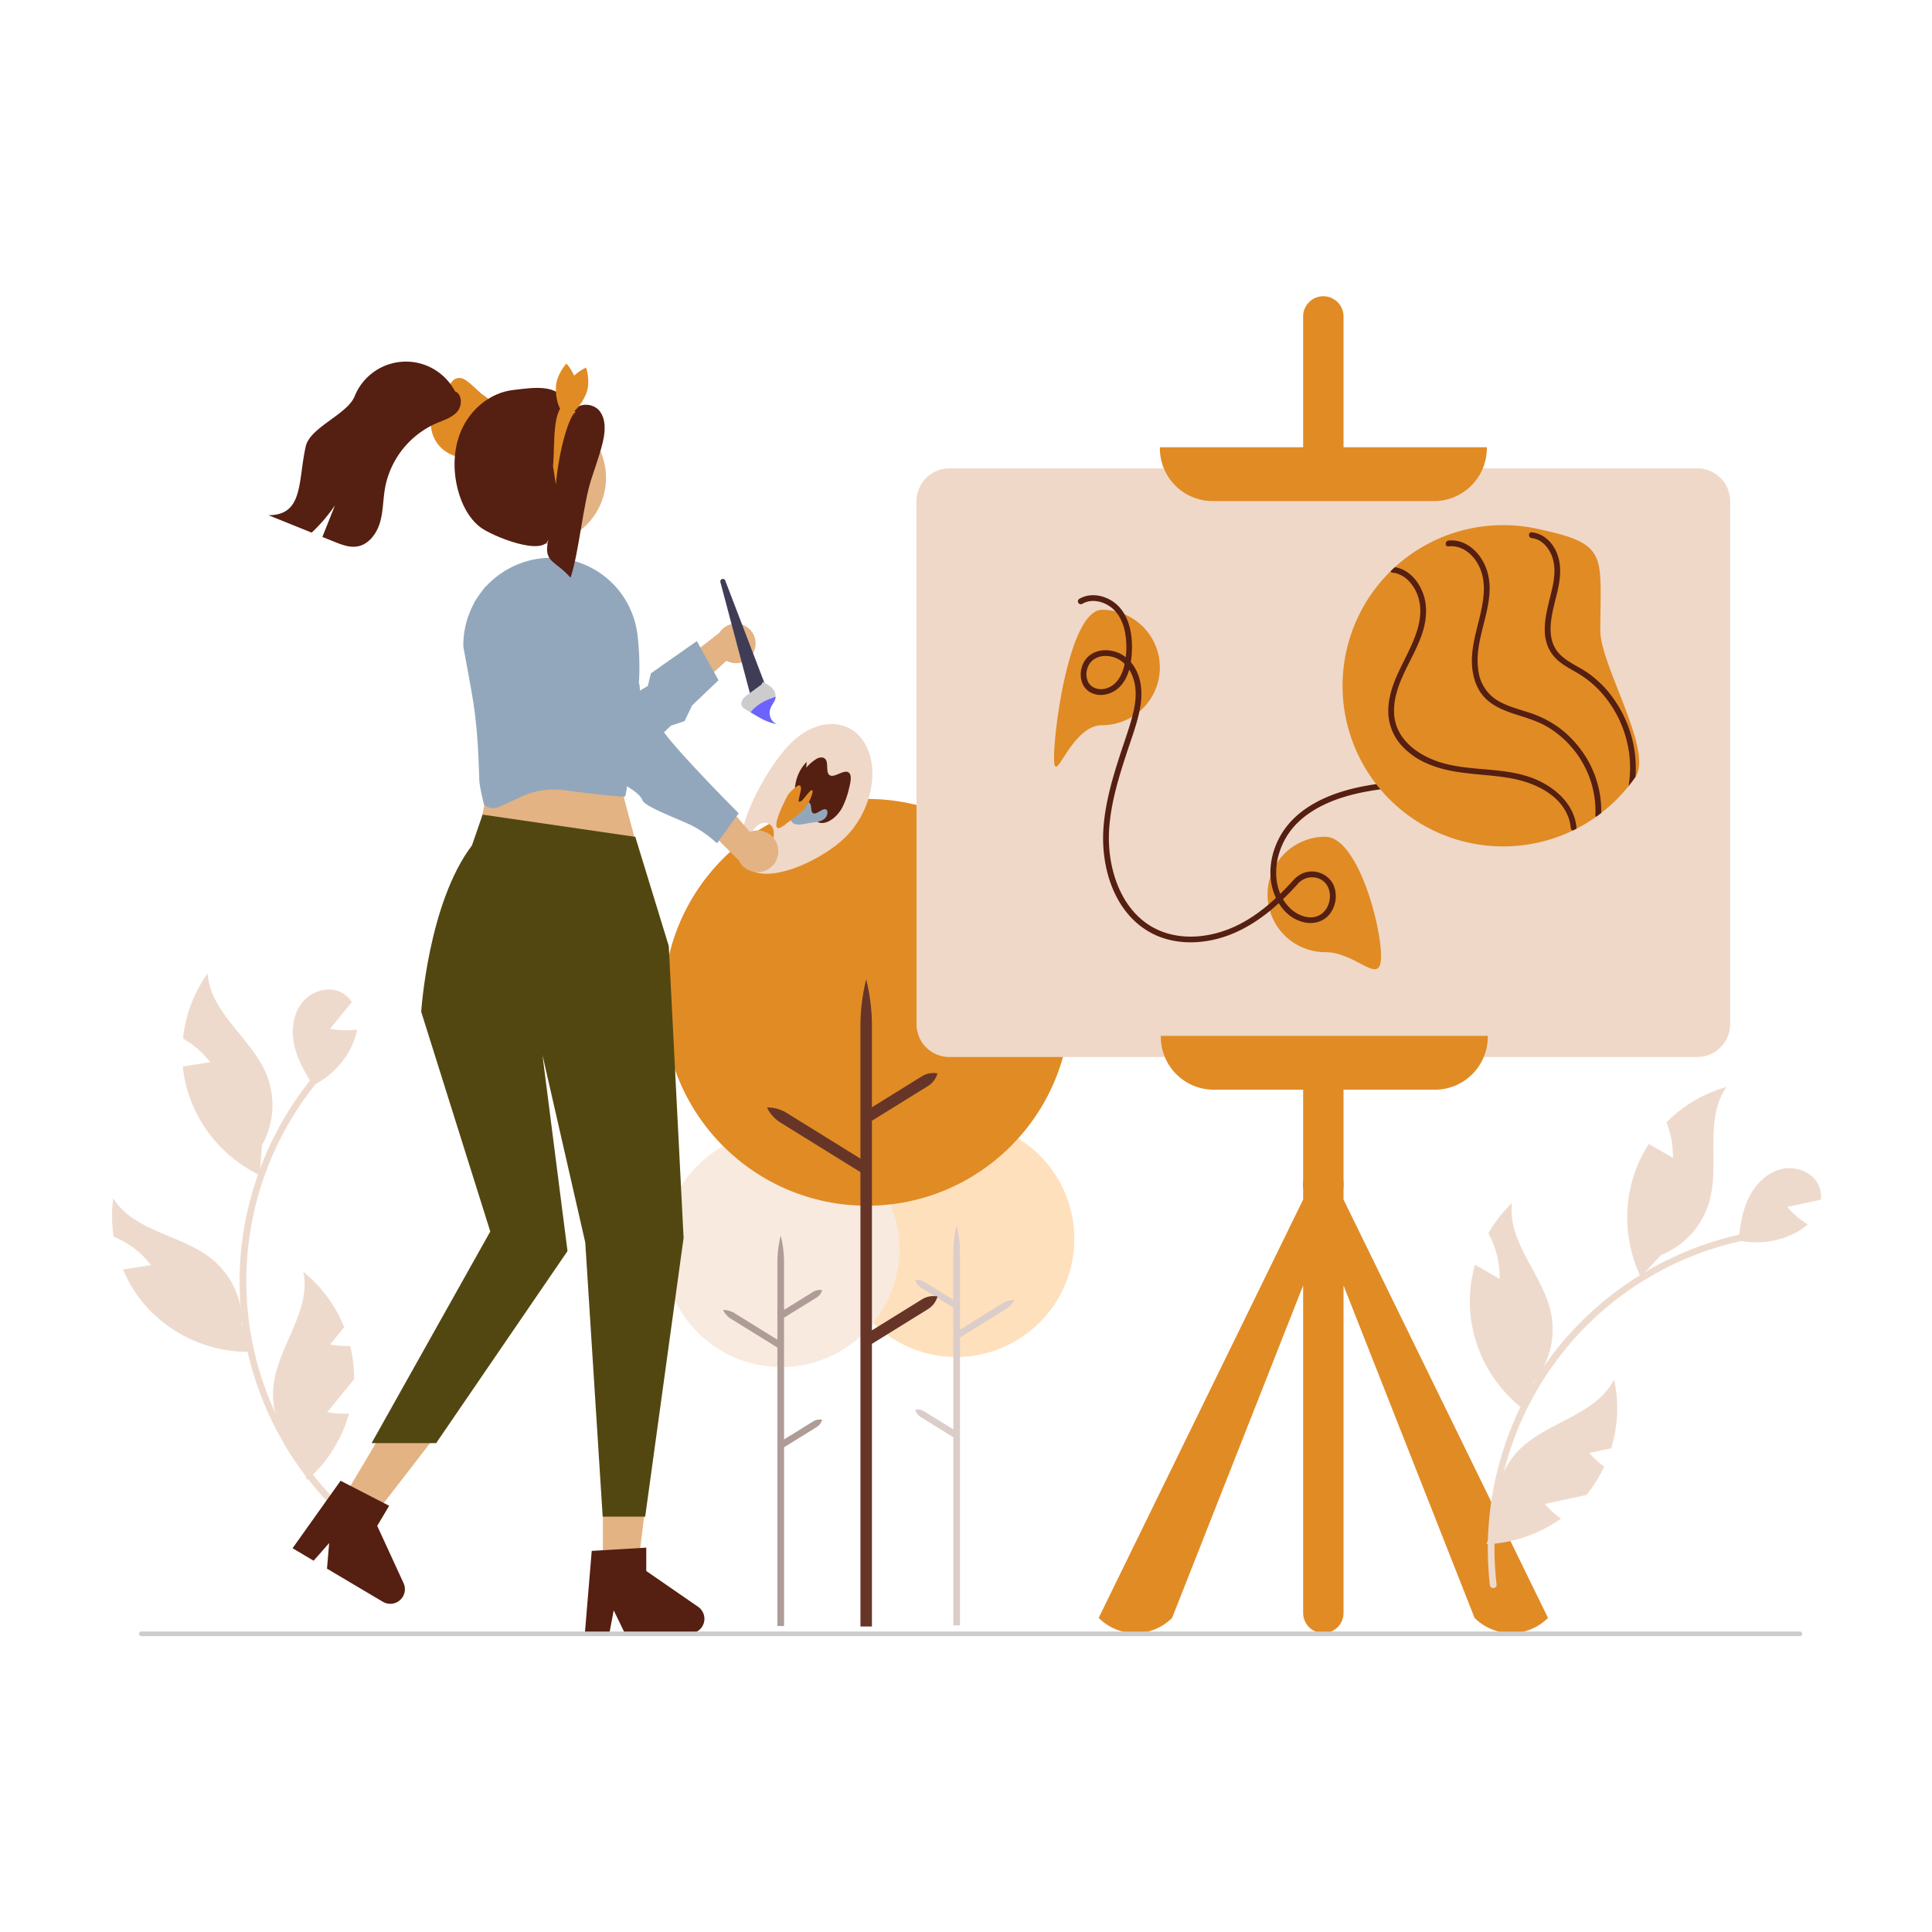 <svg xmlns="http://www.w3.org/2000/svg" xmlns:xlink="http://www.w3.org/1999/xlink" width="1500" height="1500" viewBox="0 0 1500 1500">
<rect x="0" y="0" width="1500" height="1500" fill="#808080" stroke="none"/>
<defs>
<clipPath id="clip-undraw_making_art_re_ee8w">
<rect width="1500" height="1500" id="id_109"></rect>
</clipPath>
</defs>
<g id="undraw_making_art_re_ee8w" clip-path="url(#clip-undraw_making_art_re_ee8w)">
<rect width="1500" height="1500" fill="#fff" id="id_110"></rect>
<ellipse id="Ellipse_1113" data-name="Ellipse 1113" cx="91.723" cy="91.722" rx="91.723" ry="91.722" transform="translate(650.647 870.143)" fill="#ffe0bc"></ellipse>
<path id="Path_7077" data-name="Path 7077" d="M386.114,600.039l22.563,13.981V519.513l-25.29-15.671a9.81,9.81,0,0,1-4.281-5.7h0a9.81,9.81,0,0,1,7.008,1.3l22.562,13.981V476.774a86.713,86.713,0,0,1,2.589-21.03,86.706,86.706,0,0,1,2.589,21.03v59.815l33.286-20.626A16.312,16.312,0,0,1,456,513.519a16.313,16.313,0,0,1-6.132,6.846l-36.013,22.316v223.5h-5.178V620.112l-25.29-15.671a9.81,9.81,0,0,1-4.281-5.7h0a9.811,9.811,0,0,1,7.008,1.3Z" transform="translate(331.473 495.766)" fill="#dbcdca"></path>
<ellipse id="Ellipse_1114" data-name="Ellipse 1114" cx="91.723" cy="91.722" rx="91.723" ry="91.722" transform="translate(514.793 877.931)" fill="#f8eadf"></ellipse>
<path id="Path_7078" data-name="Path 7078" d="M290.915,608.292l-22.563,13.981V527.766l25.29-15.671a9.81,9.81,0,0,0,4.281-5.7h0a9.811,9.811,0,0,0-7.008,1.3l-22.563,13.981V485.027A86.709,86.709,0,0,0,265.764,464a86.709,86.709,0,0,0-2.589,21.03v59.815l-33.286-20.626a16.312,16.312,0,0,0-8.859-2.444,16.313,16.313,0,0,0,6.132,6.845l36.013,22.316V767.142h5.178V628.365l25.29-15.671a9.81,9.81,0,0,0,4.281-5.7h0A9.811,9.811,0,0,0,290.915,608.292Z" transform="translate(340.382 495.301)" fill="#af9c97"></path>
<ellipse id="Ellipse_1115" data-name="Ellipse 1115" cx="157.923" cy="157.923" rx="157.923" ry="157.923" transform="translate(515.222 620.272)" fill="#e18b25"></ellipse>
<path id="Path_7079" data-name="Path 7079" d="M377.465,501.623l-38.847,24.072V362.977L382.161,336a16.89,16.89,0,0,0,7.37-9.811h0a16.891,16.891,0,0,0-12.066,2.233l-38.847,24.072v-63.1a149.292,149.292,0,0,0-4.457-36.208,149.295,149.295,0,0,0-4.458,36.208V392.378l-57.31-35.513a28.086,28.086,0,0,0-15.254-4.208A28.086,28.086,0,0,0,267.7,364.443L329.7,402.866V755.607h8.915V536.183L382.161,509.2a16.89,16.89,0,0,0,7.37-9.811h0a16.89,16.89,0,0,0-12.066,2.233Z" transform="translate(338.347 507.181)" fill="#673528"></path>
<path id="Path_7028" data-name="Path 7028" d="M563.68,412.278c20.2-19.708,27.255-52.188,15.756-72.546s-37.2-20.884-57.4-1.176-48.592,73-37.093,93.362S543.479,431.986,563.68,412.278Zm-69.713,10.686c-4.3-2.068-5.474-8.565-2.617-14.512s8.663-9.093,12.966-7.025,5.474,8.565,2.617,14.512-8.663,9.093-12.965,7.025Z" transform="translate(92.361 238.025)" fill="#efd8c8"></path>
<path id="Path_7029" data-name="Path 7029" d="M524.676,388.7l-5.835-5.331a24.218,24.218,0,0,1-6.417-7.862,23.764,23.764,0,0,1-1.223-13.378,32.109,32.109,0,0,1,8.695-17.239l-.312,4.527a34.528,34.528,0,0,1,8.147-6.964c2.881-1.488,6.05-1.383,7.3,1.263,1.434,3.028.069,8.461,2.012,10.892,3.36,4.2,12.119-4.875,15.813-1.141,2.152,2.176,1.133,7.337.005,11.682a65.061,65.061,0,0,1-5.47,15.473c-4.5,8.1-12.708,13.448-18.263,11.264a15.158,15.158,0,0,1-4.454-3.185Z" transform="translate(106.402 246.602)" fill="#551f11"></path>
<path id="Path_7030" data-name="Path 7030" d="M508.628,378.708c-1.023-3.469,1.078-7.981,3.072-11.781l1.007-1.043a18.68,18.68,0,0,1,6.631-1.91,4.749,4.749,0,0,1,4.893,3.34c.589,2.036.114,4.946,1.524,6.136,2.727,2.3,8.2-4.826,10.8-2.342,1.461,1.394.4,4.987-1.474,6.753a11.169,11.169,0,0,1-6.274,2.549l-10.021,1.665a17.054,17.054,0,0,1-5.96.3A5.26,5.26,0,0,1,508.628,378.708Z" transform="translate(105.225 257.687)" fill="#93a7bc"></path>
<path id="Path_7031" data-name="Path 7031" d="M501.2,385.2c.7-5.13,4.628-13.387,8.129-20.444l1.364-2.149a34.908,34.908,0,0,1,6.692-6.145c1.9-1.042,3.225-.273,2.746,3.135-.424,3.017-2.183,7.935-1.5,9.205,1.328,2.457,9.413-11.579,10.548-8.769.636,1.577-1.947,7.867-4.408,11.586a26.2,26.2,0,0,1-6.674,7.013l-9.55,7.314a16.184,16.184,0,0,1-5.361,3.236C501.712,389.448,500.768,388.315,501.2,385.2Z" transform="translate(101.639 253.775)" fill="#e18b25"></path>
<path id="Path_7032" data-name="Path 7032" d="M524.069,406.189a16.071,16.071,0,0,0-21.688-11.7l-37.355-43.2-8.054,28.564L493.68,416.5a16.158,16.158,0,0,0,30.39-10.309Z" transform="translate(79.867 251.435)" fill="#e3b384"></path>
<path id="Path_7033" data-name="Path 7033" d="M455.779,290.57l-9.906,16.782s26.133,12.946,26.641,23.167,2.378,7.629,6.266,10.434,8.5,10.074,8.644,18.063,61.956,69.892,61.956,69.892l-16.834,23.327A90.13,90.13,0,0,0,514.4,439.142c-10.007-5.251-37.779-14.993-39.8-20.391s-10.145-9.323-17.921-14.934,8.889-10.375-4.071-19.727-83.277-82.978-95.876-90.1-12.679-28.858-12.679-28.858l9.352-12.96Z" transform="translate(24.152 202.528)" fill="#93a7bc"></path>
<path id="Path_7034" data-name="Path 7034" d="M858.786,803.041v-8.2a40.542,40.542,0,0,0,0-7.277V117.4a15.681,15.681,0,1,0-31.362,0V787.567a40.578,40.578,0,0,0,0,7.277v8.2l-158.747,324.8a40.323,40.323,0,0,0,57.025,0L827.424,869.752v254.216a15.681,15.681,0,0,0,31.362,0V869.752l101.722,258.087a40.322,40.322,0,0,0,57.025,0Z" transform="translate(184.33 128.286)" fill="#e18b25"></path>
<path id="Path_7035" data-name="Path 7035" d="M296.473,844.718a248.831,248.831,0,0,1-43.188-57.163,253.805,253.805,0,0,1-25.293-66.694,243.8,243.8,0,0,1-5.23-72.155A252.648,252.648,0,0,1,275.1,513.419q2.775-3.559,5.683-7.011c2.161-2.573,5.833,1.133,3.687,3.687A244.116,244.116,0,0,0,300.16,841.031C302.553,843.39,298.866,847.077,296.473,844.718Z" transform="translate(-36.051 327.546)" fill="#eedacc"></path>
<path id="Path_7036" data-name="Path 7036" d="M256.163,514.673a63.169,63.169,0,0,0,6.193-2.7c.1.157.2.317.3.473Z" transform="translate(-19.219 330.72)" fill="#eedacc"></path>
<path id="Path_7037" data-name="Path 7037" d="M299.6,493.272a50.3,50.3,0,0,1-4.574,13.745,65.9,65.9,0,0,1-27.468,28.5c-.657.35-1.335.722-2.014,1.051-.81-1.269-1.642-2.539-2.429-3.808-5.318-8.514-10.046-17.465-12.213-27.227-2.539-11.4-1.16-24.206,6.15-33.333,7.288-9.127,21.208-13.219,31.3-7.31a22.028,22.028,0,0,1,7.223,6.982c-1.007,1.247-2.014,2.473-3.02,3.721a3.8,3.8,0,0,1-.285.328c-.876,1.094-1.773,2.167-2.648,3.261-3.655,4.487-7.288,9-10.943,13.46A69.237,69.237,0,0,0,294.3,493.71l1.269-.066C296.906,493.557,298.263,493.447,299.6,493.272Z" transform="translate(-22.393 306.123)" fill="#eedacc"></path>
<path id="Path_7038" data-name="Path 7038" d="M253.994,587.178l-1.4,18.253-.372,4.946c-.394-.2-.81-.394-1.2-.591a106.812,106.812,0,0,1-55.745-68.264,103.767,103.767,0,0,1-2.736-15.518c7.091-1.094,14.2-2.211,21.3-3.3a69.9,69.9,0,0,0-21.142-18.319,105.648,105.648,0,0,1,19.151-50.667c1.839,30.6,33.88,50.054,45.612,78.354a63.65,63.65,0,0,1-3.458,55.11Z" transform="translate(-50.613 301.974)" fill="#eedacc"></path>
<path id="Path_7039" data-name="Path 7039" d="M266.056,689.812c-1.707.088-3.414.131-5.1.109a106.953,106.953,0,0,1-77.566-34.033,103.88,103.88,0,0,1-19.107-29.919c.153-.022.284-.044.438-.066,7.091-1.094,14.2-2.211,21.3-3.3a69.632,69.632,0,0,0-29-22.105,104.309,104.309,0,0,1-.35-29.875c16.021,26.11,53.469,28.212,77.128,47.647A63.793,63.793,0,0,1,255.573,655.1a60.008,60.008,0,0,1,1.116,10.812c.022.875.022,1.729,0,2.583l.525,1.182Z" transform="translate(-68.76 359.658)" fill="#eedacc"></path>
<path id="Path_7040" data-name="Path 7040" d="M295.148,701.171c-4.531,5.559-9.061,11.162-13.592,16.721a69.38,69.38,0,0,0,16.9,1.007A106.97,106.97,0,0,1,270.5,766.327c-1.247,1.226-2.539,2.429-3.852,3.568-.263.241-.547.481-.81.722l-1.182-3.349-.022-.022-6.7-18.538a63.34,63.34,0,0,1-16.962-31.1v-.044a61.094,61.094,0,0,1-1.072-21.011c3.743-30.4,29.437-57.737,23.046-87.7A106.088,106.088,0,0,1,294.688,651.9c-3.655,4.487-7.288,9-10.943,13.46a69.234,69.234,0,0,0,15.627,1.073,102.341,102.341,0,0,1,2.977,22.63c.022,1.094.022,2.167,0,3.261-2.3,2.845-4.618,5.669-6.916,8.514a3.77,3.77,0,0,1-.284.328Z" transform="translate(-27.465 378.525)" fill="#eedacc"></path>
<path id="Path_7041" data-name="Path 7041" d="M872.6,862.164a248.833,248.833,0,0,1,2.167-71.611,253.805,253.805,0,0,1,22.085-67.824A243.8,243.8,0,0,1,938,663.223a252.647,252.647,0,0,1,125.564-72.629q4.393-1.035,8.822-1.9c3.3-.651,3.836,4.538.563,5.184A244.116,244.116,0,0,0,877.786,861.6c.386,3.339-4.8,3.9-5.184.563Z" transform="translate(284.152 368.548)" fill="#eedacc"></path>
<path id="Path_7042" data-name="Path 7042" d="M996.977,591.375a63.164,63.164,0,0,0,6.519,1.776c-.019.186-.042.373-.06.559Z" transform="translate(346.322 369.9)" fill="#e6e6e6"></path>
<path id="Path_7043" data-name="Path 7043" d="M1055.017,598.7a50.293,50.293,0,0,1-12.178,7.845,65.9,65.9,0,0,1-39.263,4.994c-.731-.138-1.493-.274-2.228-.443.165-1.5.312-3.007.493-4.49,1.191-9.968,3.116-19.906,7.545-28.871,5.167-10.477,14.266-19.591,25.682-22.122,11.4-2.545,24.811,2.989,28.971,13.917a22.026,22.026,0,0,1,1.253,9.967c-1.566.341-3.119.665-4.685,1.006a3.826,3.826,0,0,1-.428.078c-1.368.3-2.739.578-4.107.882-5.66,1.206-11.317,2.443-16.963,3.632a69.238,69.238,0,0,0,11.506,10.629l1.03.744C1052.741,597.24,1053.867,598,1055.017,598.7Z" transform="translate(348.48 351.954)" fill="#eedacc"></path>
<path id="Path_7044" data-name="Path 7044" d="M969.8,643.216l-12.53,13.347-3.39,3.621c-.184-.4-.384-.814-.568-1.215a106.812,106.812,0,0,1-.662-88.131,103.781,103.781,0,0,1,7.593-13.807c6.212,3.591,12.454,7.179,18.666,10.77a69.9,69.9,0,0,0-5-27.525,105.649,105.649,0,0,1,46.676-27.483c-17.742,25-4.965,60.238-13.557,89.643A63.65,63.65,0,0,1,969.8,643.216Z" transform="translate(319.92 331.126)" fill="#eedacc"></path>
<path id="Path_7045" data-name="Path 7045" d="M904.981,734.566c-1.385-1-2.743-2.037-4.042-3.11a106.953,106.953,0,0,1-39.118-75.13,103.878,103.878,0,0,1,3.859-35.289c.133.079.249.144.382.223,6.212,3.591,12.455,7.179,18.667,10.77a69.633,69.633,0,0,0-8.746-35.4,104.308,104.308,0,0,1,18.449-23.5c-3.878,30.387,23.988,55.492,30.246,85.464a63.794,63.794,0,0,1-6.113,42.352,60.015,60.015,0,0,1-5.906,9.125c-.531.7-1.066,1.361-1.618,2.013l-.331,1.25Z" transform="translate(279.531 360.897)" fill="#eedacc"></path>
<path id="Path_7046" data-name="Path 7046" d="M936.623,756.97c-7.014,1.493-14.056,3.02-21.07,4.513a69.38,69.38,0,0,0,12.536,11.373,106.969,106.969,0,0,1-51.5,19.445c-1.74.173-3.5.3-5.238.366-.355.023-.728.032-1.084.055l1.177-3.35,0-.031,6.4-18.643a63.339,63.339,0,0,1,6.272-34.866l.027-.034a61.093,61.093,0,0,1,12.331-17.046c21.968-21.345,59.122-26.546,72.918-53.9a106.086,106.086,0,0,1-2.248,53.436c-5.66,1.206-11.317,2.443-16.963,3.632a69.232,69.232,0,0,0,11.506,10.629,102.333,102.333,0,0,1-11.862,19.5c-.669.866-1.341,1.7-2.044,2.541-3.574.777-7.151,1.523-10.725,2.3a3.819,3.819,0,0,1-.428.077Z" transform="translate(283.801 406.157)" fill="#eedacc"></path>
<path id="Path_7047" data-name="Path 7047" d="M1180.231,648.2H599.439a25.493,25.493,0,0,1-25.465-25.464V216.679a25.493,25.493,0,0,1,25.465-25.465h580.792a25.493,25.493,0,0,1,25.464,25.465V622.74A25.494,25.494,0,0,1,1180.231,648.2Z" transform="translate(137.6 172.448)" fill="#efd8c8"></path>
<path id="Path_7048" data-name="Path 7048" d="M913.288,222.03H741.544a41.116,41.116,0,0,1-41.069-41.069v-.747H954.358v.747A41.116,41.116,0,0,1,913.288,222.03Z" transform="translate(200.02 167.021)" fill="#e18b25"></path>
<path id="Path_7049" data-name="Path 7049" d="M913.788,528.03H742.043a41.116,41.116,0,0,1-41.069-41.069v-.747H954.858v.747A41.116,41.116,0,0,1,913.788,528.03Z" transform="translate(200.266 318.011)" fill="#e18b25"></path>
<path id="Path_7050" data-name="Path 7050" d="M844.587,475.307c0,24.744-18.566-2.987-43.31-2.987a44.8,44.8,0,0,1,0-89.606C826.021,382.714,844.587,450.563,844.587,475.307Z" transform="translate(227.652 266.94)" fill="#e18b25"></path>
<path id="Path_7051" data-name="Path 7051" d="M727.613,309.517a44.8,44.8,0,0,1-44.8,44.8c-24.744,0-37.336,50.132-37.336,25.388s12.592-114.994,37.336-114.994a44.8,44.8,0,0,1,44.8,44.8Z" transform="translate(172.881 208.715)" fill="#e18b25"></path>
<path id="Path_7052" data-name="Path 7052" d="M661.186,263.859c6.467-3.772,14.385-2.475,20.527,1.347,6.986,4.346,10.853,11.832,12.556,19.69a63.458,63.458,0,0,1-.085,25.58c-1.666,8.132-5.933,16.771-14.589,19.105-5.77,1.556-12.217-.449-14.32-6.4a14.689,14.689,0,0,1,2.666-14.16c4.857-5.465,13.322-5.747,19.68-3.02,7.478,3.207,12.036,10.447,13.957,18.108,2.284,9.109.845,18.557-1.558,27.486-2.612,9.7-6.07,19.192-9.18,28.744-6.065,18.628-11.646,37.608-13.1,57.24-2.216,29.989,7.657,64.592,35.066,80.678,14.8,8.683,32.6,10.068,49.165,6.639,17.468-3.616,33.069-12.639,46.616-24.024a205.378,205.378,0,0,0,19.828-19.417,14.666,14.666,0,0,1,15.662-4.633c14.25,4.528,11.625,27.342-2.474,30.14-6.407,1.271-13.351-1.81-18.094-5.972a34.773,34.773,0,0,1-10.417-17.78c-3.586-14.386.6-30.222,9.11-42.107,9.612-13.427,25.17-21.787,40.566-26.76,17.529-5.661,35.886-7.33,54.115-9.176,18.655-1.889,37.506-4.094,55.12-10.88a137.906,137.906,0,0,0,38.961-23.121,144.048,144.048,0,0,0,47.391-75.771,131.948,131.948,0,0,0,3.325-21.812c.2-2.878-4.284-2.866-4.48,0-2.194,32.044-17.042,62.525-39.5,85.28a136.611,136.611,0,0,1-38.744,27.612c-17.385,8.215-36.286,11.443-55.263,13.5-19.382,2.1-39.008,3.341-57.838,8.742-16.646,4.775-33.245,12.873-44.584,26.337-10,11.872-15.478,28.159-13.527,43.673,1.816,14.436,11.019,29.3,26.143,32.436,7.1,1.472,14.441-.4,19.175-6.1a22.6,22.6,0,0,0,3.052-23.451,18.744,18.744,0,0,0-23.679-8.569,22.813,22.813,0,0,0-8.125,6.277c-12.926,14.173-27.6,27.4-45.261,35.347-16.474,7.41-35.877,10.2-53.3,4.527-32.983-10.732-45.618-48.442-43.63-80.13,1.3-20.738,7.531-40.768,13.972-60.391,3.289-10.02,7.035-20.014,9.344-30.319,2.068-9.227,2.7-19-.312-28.1-2.629-7.942-7.927-15.014-15.77-18.342-7.124-3.023-15.856-2.952-22.225,1.816-9.208,6.893-10.052,23.985,1.321,29.291,7.547,3.521,16.638.78,22.2-5.066,6.241-6.554,8.271-15.792,8.974-24.534,1.328-16.519-2.315-36.445-19.117-43.9-6.922-3.071-14.913-3.417-21.588.477a2.242,2.242,0,0,0,2.261,3.869Z" transform="translate(179.002 204.979)" fill="#551f11"></path>
<path id="Path_7053" data-name="Path 7053" d="M995.595,302.853c0,26.24,41.189,93.145,27.33,113.232q-2.576,3.763-5.451,7.318A123.355,123.355,0,0,1,996.3,444.176c-1.329,1.045-2.673,2.046-4.032,3.017a125.723,125.723,0,0,1-15.158,9.215c-.956.478-1.927.956-2.9,1.434A124.71,124.71,0,0,1,832.661,256.6c1.1-1.105,2.24-2.18,3.4-3.241a124.2,124.2,0,0,1,39.651-24.477c.015,0,.015-.015.03-.015a125.2,125.2,0,0,1,68.862-5.75h.03c.508.1,1.016.209,1.523.329C1002.569,235.38,995.595,242.891,995.595,302.853Z" transform="translate(246.895 187.004)" fill="#e18b25"></path>
<path id="Path_7054" data-name="Path 7054" d="M965.4,445.054a2.355,2.355,0,0,1-.015.568c-.956.478-1.927.956-2.9,1.434a2.24,2.24,0,0,1-1.568-2,30.609,30.609,0,0,0-1.3-6.646c-5.824-18.758-26.254-28.345-44.086-31.735-21.819-4.167-44.773-2.434-65.532-11.44a56.584,56.584,0,0,1-21.969-15.98,40.207,40.207,0,0,1-8.736-27.4c1.225-23.283,17.637-41.5,23.253-63.471,2.315-9.05,2.315-18.489-1.807-27.031-3.495-7.258-9.767-13.635-18.13-14.531a2.17,2.17,0,0,1-1.673-1c1.105-1.105,2.24-2.18,3.405-3.241a21.77,21.77,0,0,1,4.435,1.15c8.184,3.136,13.874,10.23,17.07,18.19,3.689,9.214,3.345,19.131.777,28.584-5.989,22.043-23.581,41.174-22.894,64.934.6,20.594,18.578,33.438,36.708,38.874,22.431,6.72,46.729,3.539,68.922,11.32C946.82,411.75,963.77,425.445,965.4,445.054Z" transform="translate(258.617 197.791)" fill="#551f11"></path>
<path id="Path_7055" data-name="Path 7055" d="M969.838,440.258c-1.329,1.045-2.673,2.046-4.032,3.017a1.863,1.863,0,0,1-.493-1.464,75.815,75.815,0,0,0-18.623-52.763,74.906,74.906,0,0,0-19.355-16.039c-7.646-4.376-16.039-6.721-24.358-9.439-8.184-2.673-16.5-5.914-22.76-12.022-6.377-6.228-9.513-14.666-10.469-23.387-2.255-20.669,8.094-39.666,8.931-60.021.373-9.08-1.628-17.906-7.258-25.209-4.869-6.3-12.052-10.6-20.191-9.648-2.688.329-2.823-3.614-.493-4.376a2.394,2.394,0,0,1,.493-.1c9.468-1.105,18.056,4.092,23.686,11.38,6.556,8.468,8.826,18.787,8.169,29.346-1.284,20.43-12.037,40.069-8.542,60.828A31.472,31.472,0,0,0,888.028,352.1c7.5,4.943,16.353,7.168,24.806,9.916a83.037,83.037,0,0,1,23.611,11.559,81.976,81.976,0,0,1,18.31,18.533,79.421,79.421,0,0,1,15.084,48.148Z" transform="translate(273.354 190.923)" fill="#551f11"></path>
<path id="Path_7056" data-name="Path 7056" d="M975.1,414.244q-2.576,3.763-5.451,7.318a84.747,84.747,0,0,0-1.3-34.916,87.967,87.967,0,0,0-20.52-38.575,77.068,77.068,0,0,0-17.085-13.934c-7.243-4.331-15.158-7.99-20.281-14.979-11.111-15.173-3.614-34.976-.03-51.284,1.882-8.513,2.9-17.578-.583-25.821-2.7-6.392-8.05-12.381-15.308-13.112-2.852-.284-2.867-4.779,0-4.48q.806.09,1.613.224c7.93,1.434,14.038,7.348,17.354,14.636,4.3,9.513,3.45,19.788,1.255,29.749-3.614,16.383-11.992,38.083,2.987,51.464,6.317,5.645,14.516,8.766,21.326,13.769a83.272,83.272,0,0,1,16.249,15.666A93.468,93.468,0,0,1,975.1,414.244Z" transform="translate(294.721 188.845)" fill="#551f11"></path>
<path id="Path_7057" data-name="Path 7057" d="M255.165,698.19h26.5l12.611-102.221H255.165Z" transform="translate(212.906 524.07)" fill="#e3b384"></path>
<path id="Path_7058" data-name="Path 7058" d="M401.559,818.88h19.005l3.392-17.943,8.688,17.943h50.407a11.331,11.331,0,0,0,6.439-20.655l-40.253-27.8v-18.14l-42.34,2.527Z" transform="translate(52.525 449.298)" fill="#551f11"></path>
<path id="Path_7059" data-name="Path 7059" d="M117.583,658.258l22.8,13.517,62.988-81.489-33.641-19.951Z" transform="translate(145.02 511.422)" fill="#e3b384"></path>
<path id="Path_7060" data-name="Path 7060" d="M249.6,769.9l16.347,9.694,12.071-13.7-1.68,19.865L319.7,811.466a11.331,11.331,0,0,0,16.074-14.482L315.329,752.54l9.253-15.6-37.706-19.424Z" transform="translate(-22.455 432.141)" fill="#551f11"></path>
<path id="Path_7061" data-name="Path 7061" d="M290.292,226.77l21.84,82.1-122.346,1.61,16.1-78.882Z" transform="translate(180.646 341.896)" fill="#e3b384"></path>
<path id="Path_7062" data-name="Path 7062" d="M495.43,388.462l25.984,84.749L532.92,699.849,503.1,916.242h-33L456.578,703.377,423.321,557.726l19.471,152.336L340.807,859.169H290.692l92.135-164.311L329.2,524.29s5.378-84.35,39.392-129.156l8.279-23.919Z" transform="translate(-2.18 261.266)" fill="#534711"></path>
<path id="Path_7063" data-name="Path 7063" d="M473.589,297.67c-.07-.738-.176-1.511-.316-2.249a67.719,67.719,0,0,0-76.694-57.02,69.138,69.138,0,0,0-42.651,23.855v.035c-.562.668-1.089,1.37-1.616,2.073-.949,1.195-1.827,2.459-2.67,3.724A67.774,67.774,0,0,0,338.4,306.945s6.394,34.043,7.729,43.072c.913,5.832,1.616,11.559,2.143,17.145.316,2.811.562,5.586.773,8.291v.035c1.054,13.385,1.405,25.4,1.721,34.711.14,5.059,3.654,19.428,3.865,19.6s.452.322.7.474a12.549,12.549,0,0,0,11.812.435l15.8-7.374h0a61.107,61.107,0,0,1,33.636-5.2c18.784,2.435,46.142,5.779,47.383,4.768,1.476-1.265,8.6-65.059,10.466-85.119.246-2.881.457-5.867.562-9.064v-.035A207.152,207.152,0,0,0,473.589,297.67Z" transform="translate(21.354 195.382)" fill="#93a7bc"></path>
<path id="Path_7064" data-name="Path 7064" d="M511.621,292.235a15.227,15.227,0,0,1-21.745,8.5l-40.108,36.323-4.284-27.791,38.744-30.233a15.309,15.309,0,0,1,27.393,13.2Z" transform="translate(74.199 212.286)" fill="#e3b384"></path>
<path id="Path_7065" data-name="Path 7065" d="M403.549,238.367s39.472,7.371,17.007,83.993l8.674,37.979,40.7-23.409,2.465-9.9,35.632-25.012,16.847,30.372-20.485,19.574-5.917,12.219-10.509,3.476-32.553,31.106-13.65,8.342s-17.356,10.754-32.794,4.928a42.021,42.021,0,0,1-11.421-6.463c-6.738-5.373-12.718-13.586-16.462-26-13.89-46.065-19.1-78.277-19.1-78.277Z" transform="translate(32.994 195.715)" fill="#93a7bc"></path>
<path id="Path_7066" data-name="Path 7066" d="M495.939,341.051l-23.9-89.9a1.981,1.981,0,0,1,3.764-1.217l32.163,84.017Z" transform="translate(87.271 200.797)" fill="#3f3d56"></path>
<path id="Path_7067" data-name="Path 7067" d="M510.433,334.985a45.178,45.178,0,0,1-10.086-3.382c-1.634-.78-3.213-1.66-4.758-2.568-.55-.307-1.1-.634-1.636-.95-1.286-.751-2.572-1.5-3.867-2.265-1.1-.634-2.2-1.28-3.29-1.923-1.605-.936-3.331-2.024-3.8-3.83a5.852,5.852,0,0,1,1.373-4.818,19.7,19.7,0,0,1,4.039-3.582q5.059-3.716,10.127-7.421l.9-1.981a25.553,25.553,0,0,1,7.448,4.816,9.116,9.116,0,0,1,2.616,6.661,7.679,7.679,0,0,1-.267,1.607c-.653,2.3-2.361,4.25-3.375,6.452a12.446,12.446,0,0,0-.532,1.417,10.121,10.121,0,0,0,1.118,8.543A9.349,9.349,0,0,0,510.433,334.985Z" transform="translate(92.672 227.244)" fill="#ccc"></path>
<path id="Path_7068" data-name="Path 7068" d="M506.34,325a10.733,10.733,0,0,1-5-.83A50.384,50.384,0,0,0,506.34,325Z" transform="translate(101.762 238.055)" fill="#e6e6e6"></path>
<path id="Path_7069" data-name="Path 7069" d="M508.066,331.192a45.18,45.18,0,0,1-10.086-3.382c-1.634-.78-3.213-1.66-4.758-2.568-.55-.307-1.1-.634-1.636-.95-1.286-.751-2.572-1.5-3.867-2.265a21.81,21.81,0,0,1,1.452-1.749c4.786-5.208,11.325-8.147,17.969-10.329a7.675,7.675,0,0,1-.266,1.607c-.653,2.3-2.361,4.25-3.375,6.452a12.446,12.446,0,0,0-.532,1.417,10.121,10.121,0,0,0,1.118,8.543A9.35,9.35,0,0,0,508.066,331.192Z" transform="translate(95.039 231.036)" fill="#6c63ff"></path>
<path id="Path_7070" data-name="Path 7070" d="M1461.078,797.683a1.772,1.772,0,0,1-1.777,1.777H171.529a1.777,1.777,0,0,1,0-3.554H1459.3a1.772,1.772,0,0,1,1.778,1.777Z" transform="translate(-61.855 470.823)" fill="#ccc"></path>
<circle id="Ellipse_1112" data-name="Ellipse 1112" cx="51.73" cy="51.73" r="51.73" transform="translate(348.572 391.524) rotate(-61.337)" fill="#e3b384"></circle>
<path id="Path_7071" data-name="Path 7071" d="M374.2,179.483v.036a26,26,0,0,1-.854,6.669c-.091.382-.2.781-.327,1.163v.018a26.38,26.38,0,0,1-16.264,16.936c-.563.218-1.145.4-1.727.563a23.565,23.565,0,0,1-3.743.763,23.886,23.886,0,0,1-3.435.236,26.146,26.146,0,0,1-2.689-.127,25.448,25.448,0,0,1-6.124-1.4,7.7,7.7,0,0,1-.909-.327,4.434,4.434,0,0,1-.436-.182,26.375,26.375,0,0,1-13.611-35.708l.018-.018a25.848,25.848,0,0,1,5.179-7.269c4.761-4.743,6.859-16.629,14.091-16.629a9.894,9.894,0,0,1,1.036.036c4.852.164,13.821,10.633,17.637,13.1a25.722,25.722,0,0,1,7.232,6.851,26.047,26.047,0,0,1,4.252,9.377,26.387,26.387,0,0,1,.672,5.906Z" transform="translate(13.023 149.254)" fill="#e18b25"></path>
<path id="Path_7072" data-name="Path 7072" d="M383.689,174.5c-4.092,4.764-10.5,6.616-16.278,9.095a68.481,68.481,0,0,0-39.785,50.03c-1.6,8.916-1.389,18.145-3.913,26.837s-8.722,17.219-17.637,18.728c-6.033,1.03-12.082-1.3-17.757-3.6q-4.682-1.882-9.364-3.778,4.884-12.254,9.752-24.507a124.2,124.2,0,0,1-18.085,21.162q-16.779-6.765-33.587-13.531c27.569.1,22.864-26.658,29.032-53.51,3.39-14.755,32.258-24.746,37.918-38.784a42.946,42.946,0,0,1,77.9-3.913C387.542,160.987,387.706,169.8,383.689,174.5Z" transform="translate(-28.656 145.059)" fill="#551f11"></path>
<path id="Path_7073" data-name="Path 7073" d="M446.5,167.394c-5.047-6.647-17.763-6.905-20.314,1.041l-5.362-7.272c-6.957-15.2-25.312-12.108-41.908-10.1s-31.221,13.7-38.645,28.678-8.1,32.765-3.822,48.926c2.877,10.873,8.16,21.483,16.924,28.531s49.968,23.719,53.4,9.365c-4.288,18.727,4.338,15.8,17.107,30.149,6.614-19.867,9.714-57.3,16.328-77.168l2.987-8.972c2.1-6.3,4.2-12.618,5.716-19.087C450.818,183.359,451.551,174.041,446.5,167.394Z" transform="translate(19.098 151.8)" fill="#551f11"></path>
<path id="Path_7074" data-name="Path 7074" d="M387.232,220.528l-2.211-14.077c1.5-17.508-.95-45.357,10.54-49.185l7.026,7.026C398.142,165.775,389.688,191.956,387.232,220.528Z" transform="translate(44.365 155.697)" fill="#e18b25"></path>
<path id="Path_7075" data-name="Path 7075" d="M402.9,156.129c0,10.722-3.677,19.415-8.214,19.415s-8.214-8.692-8.214-19.415,8.214-19.415,8.214-19.415S402.9,145.406,402.9,156.129Z" transform="translate(45.082 145.556)" fill="#e18b25"></path>
<path id="Path_7076" data-name="Path 7076" d="M408.076,159.888c-4.309,9.819-11.169,16.3-15.323,14.478s-4.029-11.26.28-21.079,15.323-14.478,15.323-14.478S412.385,150.07,408.076,159.888Z" transform="translate(46.682 146.59)" fill="#e18b25"></path>
</g>
</svg>
